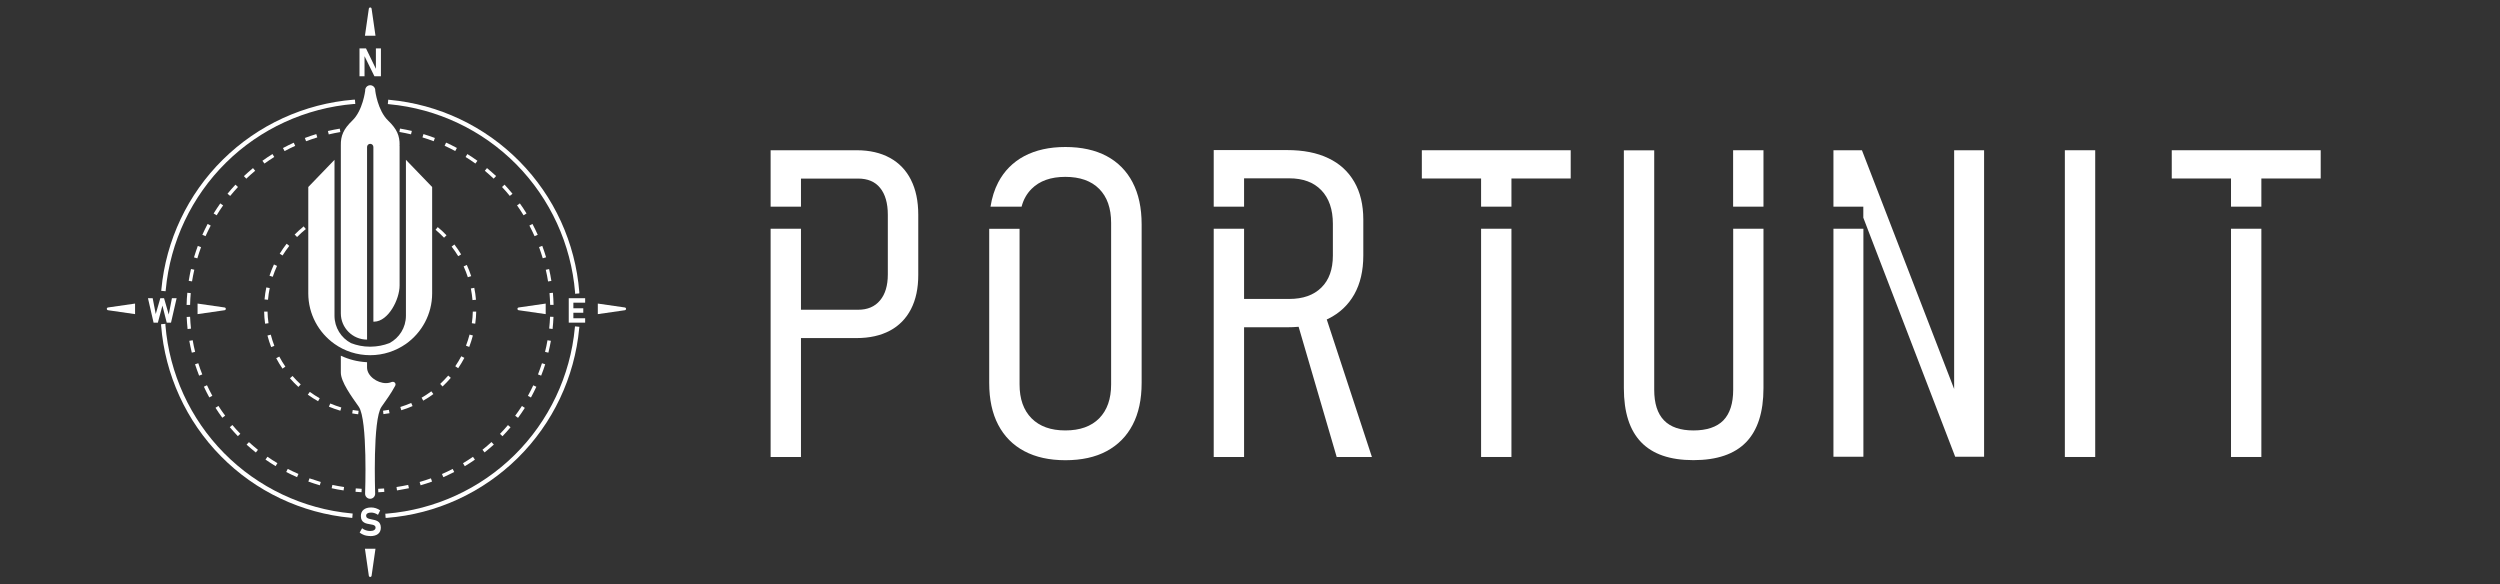 <?xml version="1.0" encoding="UTF-8"?>
<svg id="Layer_1" data-name="Layer 1" xmlns="http://www.w3.org/2000/svg" viewBox="0 0 308 72">
  <rect x="0" y="0" width="308" height="72" fill="#333333" stroke="none"/>
  <defs>
    <style>
      .cls-1 {
        fill: #fff;
      }
    </style>
  </defs>
  <g>
    <g>
      <path class="cls-1" d="m44.54,60.64c-.25-.01-.5-.03-.74-.05l.03-.42c.24.02.49.04.73.05l-.02.42Z"/>
      <path class="cls-1" d="m48.91,60.42l-.06-.42c.48-.07.97-.16,1.44-.26l.09.41c-.48.1-.97.19-1.46.27Zm-6.59,0c-.49-.07-.98-.16-1.46-.27l.09-.41c.47.1.96.19,1.44.26l-.06.42Zm-2.91-.63c-.47-.14-.95-.29-1.42-.46l.14-.4c.46.16.92.31,1.39.45l-.12.41Zm12.41,0l-.12-.41c.47-.13.93-.29,1.39-.45l.14.4c-.46.17-.94.32-1.42.46Zm-15.21-1c-.45-.19-.9-.41-1.35-.64l.19-.38c.44.22.88.43,1.32.62l-.17.39Zm18.01,0l-.17-.39c.45-.19.89-.41,1.32-.63l.19.38c-.44.22-.89.44-1.34.64Zm-20.66-1.36c-.42-.25-.84-.53-1.25-.81l.24-.35c.4.28.81.54,1.23.79l-.22.36Zm23.3,0l-.22-.36c.42-.25.83-.52,1.23-.79l.24.35c-.4.28-.82.55-1.25.81Zm-25.75-1.69c-.39-.31-.77-.64-1.13-.96l.29-.31c.35.32.73.64,1.11.95l-.26.33Zm28.19,0l-.26-.33c.38-.3.75-.62,1.11-.95l.29.31c-.37.33-.75.66-1.13.96Zm-30.39-2c-.34-.36-.68-.73-1-1.11l.32-.27c.31.37.64.74.98,1.08l-.3.29Zm32.59,0l-.3-.29c.34-.35.67-.71.98-1.08l.32.27c-.32.38-.65.75-1,1.11Zm-34.51-2.27c-.3-.4-.58-.82-.84-1.23l.36-.23c.26.4.53.81.83,1.2l-.34.25Zm36.42,0l-.34-.25c.29-.39.57-.8.83-1.2l.36.23c-.26.42-.55.83-.84,1.23Zm-38.02-2.5c-.24-.43-.46-.88-.67-1.33l.38-.18c.21.44.43.88.66,1.3l-.37.2Zm39.62,0l-.37-.2c.23-.43.46-.87.66-1.3l.38.18c-.21.44-.43.89-.67,1.33Zm-40.88-2.69c-.18-.47-.35-.94-.5-1.4l.4-.13c.14.46.31.92.49,1.38l-.39.15Zm42.14,0l-.39-.15c.17-.45.34-.91.49-1.38l.4.13c-.15.48-.32.95-.5,1.4Zm-43.04-2.83c-.12-.49-.22-.98-.31-1.46l.42-.07c.08.47.18.95.3,1.43l-.41.1Zm43.93,0l-.41-.1c.12-.47.22-.95.3-1.43l.42.07c-.09.49-.19.98-.31,1.46Zm-44.45-2.92c-.05-.5-.09-1-.11-1.48l.42-.02c.02.48.06.97.11,1.46l-.42.05Zm44.97,0l-.42-.05c.05-.48.09-.97.11-1.46l.42.02c-.02.5-.06,1-.11,1.48Zm-44.67-2.96h-.42c.01-.51.04-1.01.09-1.5l.42.04c-.04.48-.07.97-.08,1.46Zm44.37,0c-.01-.49-.04-.98-.08-1.46l.42-.04c.04.49.07.99.08,1.49h-.42Zm-44.11-2.9l-.42-.07c.08-.48.17-.98.28-1.46l.41.09c-.11.48-.2.96-.28,1.43Zm43.85,0c-.07-.47-.17-.96-.28-1.43l.41-.09c.11.49.21.98.28,1.46l-.42.07Zm-43.21-2.84l-.41-.12c.14-.47.3-.94.47-1.41l.4.15c-.17.46-.32.93-.46,1.39Zm42.56,0c-.14-.46-.29-.93-.46-1.39l.4-.15c.17.47.33.94.47,1.41l-.41.12Zm-41.55-2.73l-.39-.17c.2-.44.41-.89.65-1.34l.38.2c-.23.44-.44.88-.64,1.31Zm40.54,0c-.2-.44-.41-.88-.64-1.31l.38-.2c.23.44.45.89.65,1.34l-.39.17Zm-39.18-2.58l-.36-.22c.26-.42.54-.84.82-1.24l.35.25c-.28.39-.55.8-.8,1.22Zm37.82,0c-.25-.41-.52-.82-.8-1.22l.35-.24c.29.4.56.82.82,1.24l-.36.22Zm-36.14-2.38l-.33-.27c.31-.38.64-.76.98-1.12l.31.29c-.33.35-.65.73-.96,1.1Zm34.45,0c-.3-.38-.63-.75-.96-1.1l.31-.29c.34.36.66.74.98,1.12l-.33.27Zm-32.47-2.13l-.29-.31c.36-.34.74-.67,1.12-.99l.27.33c-.37.31-.74.63-1.09.97Zm30.48,0c-.35-.33-.72-.66-1.09-.97l.27-.33c.38.31.75.65,1.12.98l-.29.31Zm-28.24-1.86l-.25-.34c.4-.29.82-.57,1.24-.83l.22.36c-.41.26-.82.53-1.21.81Zm25.99,0c-.39-.28-.8-.56-1.21-.81l.22-.36c.42.26.84.54,1.24.83l-.25.34Zm-23.51-1.54l-.2-.37c.43-.23.88-.45,1.33-.66l.18.39c-.45.2-.89.42-1.31.65Zm21.03,0c-.43-.23-.87-.45-1.31-.65l.18-.39c.45.2.9.43,1.33.66l-.2.37Zm-18.38-1.21l-.15-.4c.47-.18.94-.34,1.41-.48l.12.41c-.46.14-.92.3-1.38.47Zm15.72,0c-.45-.17-.92-.33-1.38-.47l.12-.41c.47.14.95.31,1.41.48l-.15.4Zm-2.79-.85c-.48-.11-.96-.21-1.43-.29l.07-.42c.48.08.97.18,1.46.29l-.1.41Zm-10.14,0l-.1-.41c.48-.11.97-.21,1.46-.29l.07.42c-.48.08-.96.18-1.43.29Zm7.26-.48c-.48-.05-.97-.08-1.46-.1v-.42c.51.02,1.01.05,1.5.1l-.04.42Zm-4.38,0l-.04-.42c.49-.05.99-.08,1.48-.1v.42c-.47.02-.96.05-1.44.1Z"/>
      <path class="cls-1" d="m46.61,60.64l-.02-.42c.24-.01.49-.03.73-.04l.03.42c-.25.02-.5.03-.75.05Z"/>
    </g>
    <g>
      <path class="cls-1" d="m44.14,51.04c-.25-.03-.5-.06-.75-.11l.07-.42c.24.04.48.08.72.1l-.05.42Z"/>
      <path class="cls-1" d="m41.93,50.6c-.48-.14-.95-.31-1.41-.5l.17-.39c.44.19.9.35,1.36.49l-.12.41Zm-2.75-1.17c-.43-.25-.86-.52-1.26-.81l.25-.34c.39.28.8.55,1.22.79l-.21.37Zm-2.42-1.76c-.37-.34-.72-.7-1.04-1.07l.32-.28c.31.36.65.71,1.01,1.04l-.29.31Zm-1.96-2.26c-.28-.41-.54-.84-.77-1.28l.38-.2c.22.42.47.84.75,1.24l-.35.24Zm-1.39-2.64c-.18-.47-.33-.94-.46-1.43l.41-.11c.12.46.27.93.44,1.38l-.39.15Zm-.75-2.89c-.07-.5-.11-1-.12-1.49h.42c.01.47.05.95.12,1.43l-.42.06Zm.35-2.95l-.42-.04c.04-.49.12-.99.22-1.48l.42.08c-.1.48-.17.96-.21,1.43Zm.59-2.83l-.4-.13c.16-.47.34-.94.55-1.39l.38.18c-.2.44-.38.89-.53,1.35Zm1.22-2.62l-.36-.22c.26-.43.55-.84.85-1.23l.33.26c-.3.38-.57.78-.83,1.19Zm1.78-2.28l-.3-.3c.35-.35.72-.69,1.11-1.01l.27.33c-.37.3-.74.63-1.07.97Z"/>
      <path class="cls-1" d="m38.86,27.35l-.23-.36c.21-.13.43-.26.65-.38l.21.37c-.21.12-.42.24-.63.37Z"/>
    </g>
    <g>
      <path class="cls-1" d="m52.52,27.45c-.2-.13-.41-.26-.62-.38l.21-.37c.22.12.43.26.64.39l-.23.35Z"/>
      <path class="cls-1" d="m49.44,50.55l-.12-.41c.46-.14.91-.31,1.34-.5l.17.39c-.45.2-.92.37-1.39.51Zm2.71-1.18l-.21-.37c.41-.24.81-.5,1.2-.79l.25.34c-.4.29-.81.57-1.24.81Zm2.37-1.76l-.29-.31c.35-.33.68-.68.99-1.03l.32.28c-.32.37-.66.73-1.02,1.07Zm1.92-2.25l-.35-.24c.27-.4.52-.81.74-1.23l.38.2c-.23.43-.48.86-.76,1.27Zm1.37-2.62l-.4-.15c.17-.45.32-.91.44-1.37l.41.11c-.12.47-.28.95-.45,1.41Zm.74-2.86l-.42-.06c.07-.47.11-.95.12-1.43h.42c-.01.5-.05,1-.12,1.49Zm-.34-2.92c-.04-.47-.11-.95-.2-1.42l.42-.08c.1.48.17.98.21,1.47l-.42.04Zm-.57-2.8c-.15-.45-.32-.9-.52-1.34l.39-.18c.21.45.39.92.54,1.38l-.4.13Zm-1.19-2.6c-.25-.41-.52-.81-.81-1.18l.34-.26c.3.39.58.8.83,1.22l-.36.22Zm-1.74-2.27c-.33-.34-.68-.67-1.05-.98l.27-.33c.38.31.74.65,1.08,1.01l-.3.29Z"/>
      <path class="cls-1" d="m47.24,51.02l-.05-.42c.24-.03.48-.07.72-.11l.08.42c-.25.04-.49.08-.75.11Z"/>
    </g>
    <polygon class="cls-1" points="46.31 5.96 46.31 8.48 45.09 5.96 44.29 5.96 44.29 9.4 44.91 9.4 44.91 6.92 46.13 9.4 46.93 9.4 46.93 5.96 46.31 5.96"/>
    <path class="cls-1" d="m48.28,47.05c-.23.1-.48.15-.74.15-1.06,0-2.32-.87-2.32-1.93v-.65c-.16,0,.08,0-.07,0-1.1-.06-2.17-.33-3.16-.8v2.05c-.02,1.16,1.34,3,2.21,4.24,1.12,1.59.78,10.72.78,10.72h0c0,.34.28.62.62.62s.62-.28.62-.62c0,0,0,0,0,0,0-.22-.32-9.14.78-10.71.52-.74,1.22-1.7,1.69-2.6.15-.28-.14-.58-.43-.45Z"/>
    <path class="cls-1" d="m50.01,19.69v19.21c0,1.46-.82,2.73-2.03,3.37-.72.28-1.5.43-2.31.44h-.12c-.81,0-1.59-.16-2.31-.44-1.21-.64-2.03-1.91-2.03-3.37v-19.21l-3.23,3.35v13.1c0,2.57,1.28,4.85,3.23,6.23,1.24.88,2.76,1.39,4.4,1.39h0s0,0,0,0h0c1.64,0,3.15-.52,4.4-1.39,1.95-1.38,3.23-3.66,3.23-6.23v-13.1l-3.23-3.35Z"/>
    <path class="cls-1" d="m19.17,38.75l.58-2.01h.46l.58,2.01.39-2.01h.58l-.69,3.01h-.53l-.53-2.1-.56,2.1h-.53l-.69-3.01h.58l.39,2.01Z"/>
    <path class="cls-1" d="m45.6,66.04c-.16,0-.32-.02-.48-.05-.16-.03-.3-.08-.44-.15-.14-.06-.26-.14-.37-.23l.3-.53c.13.11.29.19.46.25.17.06.35.09.53.09.21,0,.38-.04.49-.11s.18-.17.18-.3h0c0-.1-.03-.18-.09-.23-.06-.05-.14-.09-.23-.12s-.2-.05-.31-.06c-.13-.02-.27-.05-.41-.08-.14-.03-.26-.08-.38-.15-.12-.07-.21-.16-.28-.29-.07-.12-.11-.29-.11-.5h0c0-.34.11-.6.33-.78.22-.18.53-.28.94-.28.19,0,.38.03.57.09s.37.15.54.27l-.27.55c-.13-.09-.27-.16-.42-.21-.14-.05-.28-.07-.42-.07-.2,0-.35.03-.46.1s-.16.16-.16.28h0c0,.11.03.2.1.25.06.06.15.1.25.13.1.03.22.05.34.08.13.03.26.06.4.09.13.04.25.09.36.16.11.07.2.16.26.29.06.12.1.28.1.47h0c0,.34-.11.59-.34.78-.23.18-.55.27-.97.27Z"/>
    <polygon class="cls-1" points="72.09 37.29 72.09 36.74 70.07 36.74 70.07 39.75 72.09 39.75 72.09 39.21 70.64 39.21 70.64 38.53 71.86 38.53 71.86 37.98 70.64 37.98 70.64 37.29 72.09 37.29"/>
    <g>
      <path class="cls-1" d="m47.66,63.65l-.02-.21c5.97-.48,11.6-3.06,15.86-7.27,4.26-4.21,6.91-9.81,7.47-15.77l.21.02c-.56,6.01-3.23,11.66-7.53,15.9-4.3,4.24-9.98,6.84-15.99,7.33Z"/>
      <path class="cls-1" d="m47.51,63.83l-.04-.55h.17c5.93-.49,11.53-3.05,15.76-7.23,4.23-4.18,6.87-9.74,7.42-15.67l.02-.17.54.05-.02.17c-.56,6.05-3.25,11.73-7.58,16-4.33,4.27-10.04,6.89-16.1,7.37h-.17Z"/>
    </g>
    <g>
      <path class="cls-1" d="m71,36.01c-.48-5.97-3.06-11.6-7.27-15.86-4.21-4.26-9.81-6.91-15.77-7.47l.02-.21c6.01.56,11.66,3.23,15.9,7.53,4.24,4.3,6.84,9.98,7.33,15.99l-.21.02Z"/>
      <path class="cls-1" d="m70.85,36.19v-.17c-.49-5.93-3.05-11.52-7.23-15.76-4.18-4.23-9.74-6.87-15.67-7.42l-.17-.02.05-.54.17.02c6.05.56,11.73,3.25,16,7.58,4.27,4.32,6.89,10.04,7.37,16.1v.17s-.53.04-.53.04Z"/>
    </g>
    <g>
      <path class="cls-1" d="m20.25,35.69l-.21-.02c.56-6.01,3.23-11.66,7.53-15.9,4.3-4.24,9.98-6.84,15.99-7.33l.02.21c-5.97.48-11.6,3.06-15.86,7.27-4.26,4.21-6.91,9.81-7.46,15.77Z"/>
      <path class="cls-1" d="m20.4,35.88l-.54-.05.02-.17c.56-6.05,3.25-11.73,7.58-16,4.32-4.27,10.04-6.89,16.1-7.38h.17s.04.53.04.53h-.17c-5.93.49-11.53,3.05-15.76,7.23s-6.87,9.74-7.42,15.67l-.02.17Z"/>
    </g>
    <g>
      <path class="cls-1" d="m43.24,63.62c-6.01-.56-11.66-3.23-15.9-7.53-4.24-4.3-6.84-9.98-7.33-15.99l.21-.02c.48,5.97,3.06,11.6,7.27,15.86,4.21,4.26,9.81,6.91,15.77,7.47l-.02.21Z"/>
      <path class="cls-1" d="m43.39,63.81l-.17-.02c-6.05-.56-11.74-3.25-16-7.58-4.27-4.32-6.89-10.04-7.37-16.1v-.17s.53-.04.53-.04v.17c.49,5.93,3.05,11.53,7.23,15.76,4.18,4.23,9.74,6.87,15.67,7.42l.17.02-.05.54Z"/>
    </g>
    <path class="cls-1" d="m13.31,38.22l3.33.48v-1.3l-3.33.48c-.2.03-.2.31,0,.34Z"/>
    <path class="cls-1" d="m76.98,37.88l-3.33-.48v1.3l3.33-.48c.2-.03.2-.31,0-.34Z"/>
    <path class="cls-1" d="m63.9,37.88l3.33-.48v1.3s-3.33-.48-3.33-.48c-.2-.03-.2-.31,0-.34Z"/>
    <path class="cls-1" d="m27.67,37.88l-3.33-.48v1.3l3.33-.48c.2-.03.2-.31,0-.34Z"/>
    <path class="cls-1" d="m45.44,1.07l-.48,3.33h1.3s-.48-3.33-.48-3.33c-.03-.2-.31-.2-.34,0Z"/>
    <path class="cls-1" d="m45.78,70.93l.48-3.33h-1.3l.48,3.33c.03.2.31.2.34,0Z"/>
    <path class="cls-1" d="m49.21,17.93s.02.03.02.05v17.19c0,1.73-1.39,4.42-3.12,4.46h0s-.03,0-.03,0h-.08v-21.52c0-.22-.18-.39-.39-.39h0c-.21,0-.39.17-.39.39v23.73c-1.78,0-3.23-1.45-3.23-3.23v-20.72c-.02-1.16.32-1.98,1.41-3.03,1.3-1.24,1.59-3.68,1.59-3.68h0s0-.04,0-.06c0-.34.28-.62.62-.62s.62.28.62.62c0,.02,0,.04,0,.06h0s.29,2.44,1.59,3.68c1.09,1.05,1.43,1.87,1.41,3.03l-.02.03Z"/>
  </g>
  <g>
    <path class="cls-1" d="m112.23,22.15c-.6-1.18-1.46-2.08-2.59-2.7-1.13-.62-2.49-.94-4.1-.94h-10.6v6.95h3.74v-3.46h7.04c1.18,0,2.09.38,2.71,1.15.63.77.95,1.88.95,3.31v7.35c0,1.37-.32,2.44-.96,3.2-.64.77-1.54,1.15-2.7,1.15h-7.04v-9.98h-3.74v28.12h3.74v-14.65h6.86c1.59,0,2.96-.31,4.09-.91,1.13-.6,2-1.49,2.6-2.65s.9-2.56.9-4.21v-7.41c0-1.7-.3-3.13-.9-4.31Z"/>
    <path class="cls-1" d="m139.54,22.47c-.74-1.41-1.8-2.49-3.2-3.24-1.39-.74-3.09-1.12-5.08-1.12s-3.66.38-5.07,1.12c-1.4.75-2.47,1.83-3.21,3.24-.46.88-.77,1.87-.95,2.99h3.83c.23-.88.64-1.6,1.23-2.19.99-.99,2.37-1.48,4.16-1.48s3.19.49,4.17,1.48c.98.99,1.47,2.38,1.47,4.19v19.91c0,1.78-.49,3.17-1.47,4.17-.98.99-2.37,1.49-4.17,1.49s-3.17-.5-4.16-1.49c-.99-1-1.48-2.39-1.48-4.17v-19.18h-3.74v18.99c0,2.03.37,3.75,1.11,5.16.74,1.41,1.8,2.49,3.21,3.24s3.09,1.12,5.07,1.12,3.69-.37,5.08-1.12c1.39-.75,2.46-1.82,3.2-3.24.74-1.41,1.11-3.13,1.11-5.16v-19.54c0-2.03-.37-3.75-1.11-5.16Z"/>
    <path class="cls-1" d="m163.45,39.36c.07-.03.14-.06.2-.09,1.39-.69,2.46-1.7,3.2-3.01.74-1.32,1.11-2.91,1.11-4.79v-4.41c0-1.82-.37-3.37-1.11-4.65s-1.8-2.26-3.2-2.92c-1.39-.67-3.09-1-5.08-1h-9.04v6.97h3.74v-3.49h5.56c1.7,0,3.02.49,3.96,1.47s1.42,2.36,1.42,4.14v3.9c0,1.7-.47,3.02-1.42,3.95-.95.94-2.27,1.4-3.96,1.4h-5.56v-8.65h-3.74v28.12h3.74v-15.98h5.3c.49,0,.96-.02,1.42-.06l4.69,16.04h4.34l-5.56-16.93Z"/>
    <rect class="cls-1" x="182.47" y="28.18" width="3.74" height="28.12"/>
    <polygon class="cls-1" points="193.51 18.51 193.51 21.99 186.21 21.99 186.21 25.46 182.47 25.46 182.47 21.99 175.17 21.99 175.17 18.51 193.51 18.51"/>
    <rect class="cls-1" x="213.52" y="18.51" width="3.74" height="6.95"/>
    <path class="cls-1" d="m213.52,28.18h3.74v19.65c0,2.96-.72,5.18-2.14,6.65-1.43,1.47-3.59,2.21-6.49,2.21s-5.02-.74-6.44-2.21c-1.42-1.47-2.13-3.69-2.13-6.65v-29.31h3.74v29.5c0,1.68.4,2.94,1.21,3.77.8.83,2.02,1.24,3.63,1.24s2.87-.41,3.68-1.24c.8-.83,1.21-2.09,1.21-3.77v-19.83Z"/>
    <rect class="cls-1" x="225.88" y="28.18" width="3.69" height="28.09"/>
    <polygon class="cls-1" points="244.44 18.51 244.44 56.27 240.88 56.27 230.18 28.44 229.58 26.87 229.56 26.82 229.56 25.46 225.88 25.46 225.88 18.51 229.39 18.51 240.75 47.92 240.75 18.51 244.44 18.51"/>
    <rect class="cls-1" x="254.39" y="18.51" width="3.74" height="37.79"/>
    <rect class="cls-1" x="274.86" y="28.18" width="3.74" height="28.12"/>
    <polygon class="cls-1" points="285.91 18.51 285.91 21.99 278.6 21.99 278.6 25.46 274.86 25.46 274.86 21.99 267.56 21.99 267.56 18.51 285.91 18.51"/>
  </g>
</svg>